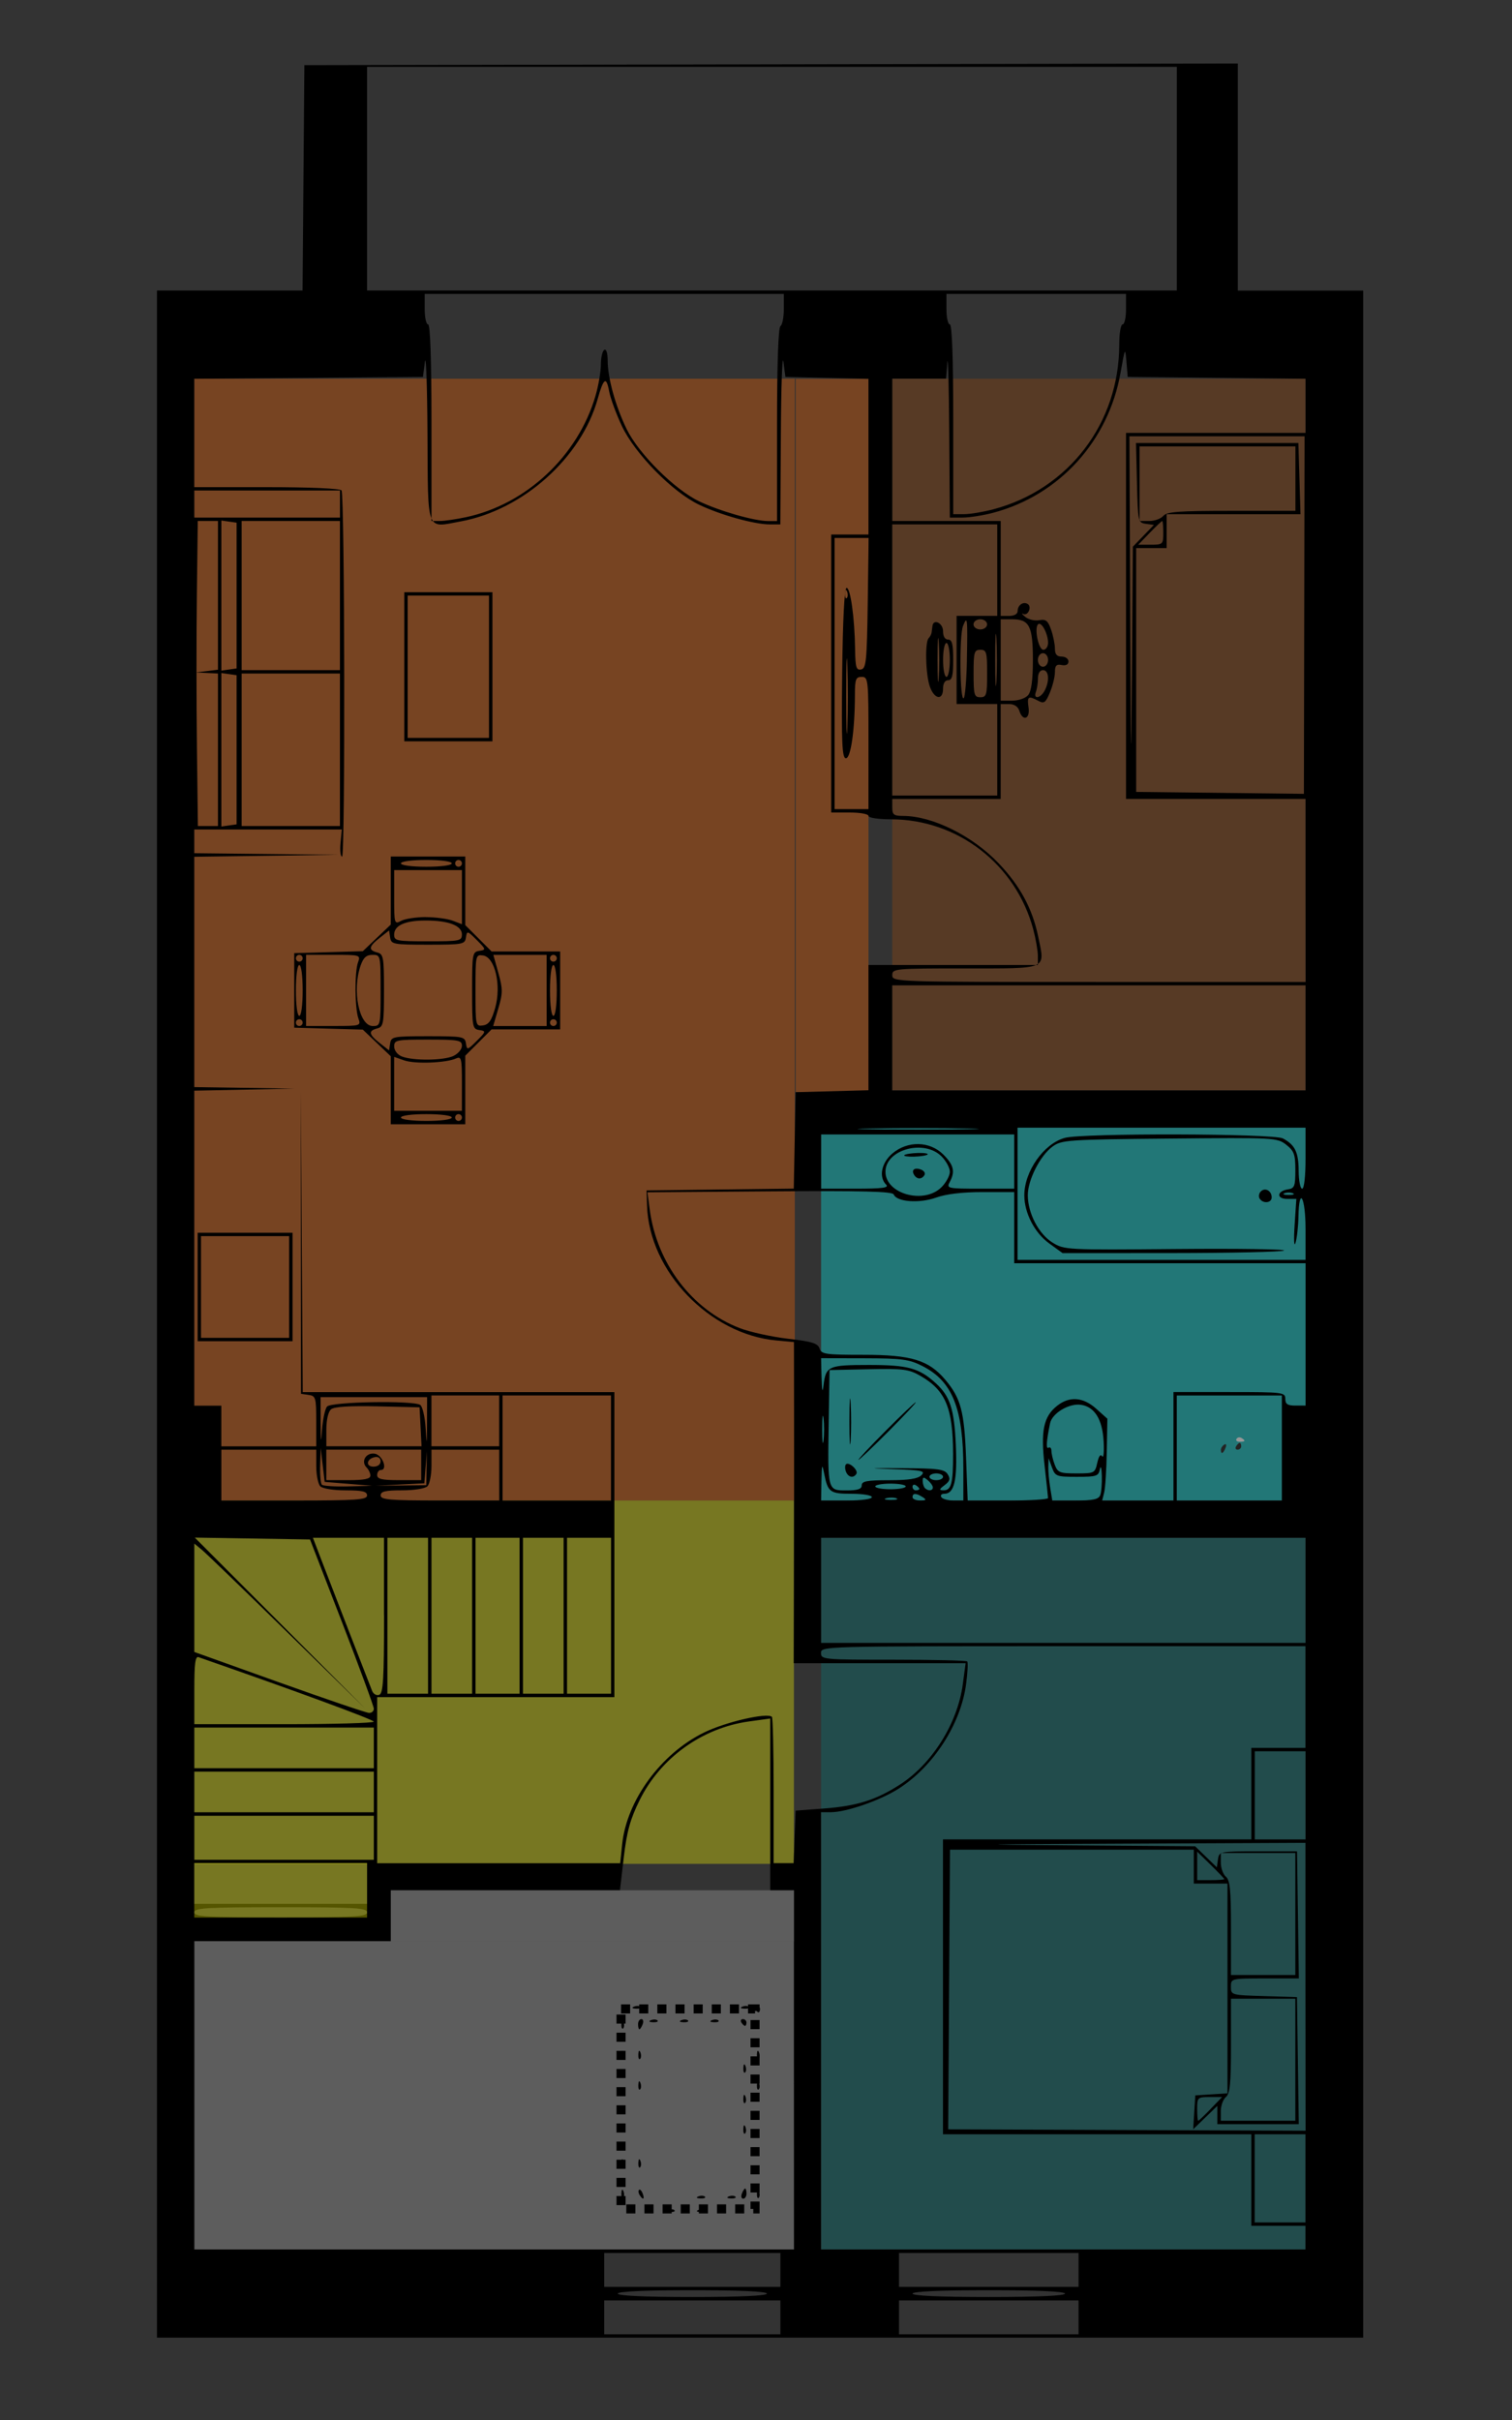 <?xml version="1.0" encoding="UTF-8" standalone="no"?>
<svg
   xmlns:dc="http://purl.org/dc/elements/1.1/"
   xmlns:cc="http://creativecommons.org/ns#"
   xmlns:rdf="http://www.w3.org/1999/02/22-rdf-syntax-ns#"
   xmlns:svg="http://www.w3.org/2000/svg"
   xmlns="http://www.w3.org/2000/svg"
   xmlns:sodipodi="http://sodipodi.sourceforge.net/DTD/sodipodi-0.dtd"
   xmlns:inkscape="http://www.inkscape.org/namespaces/inkscape"
   width="50mm"
   height="80mm"
   viewBox="0 0 50 80"
   version="1.1"
   id="svg8"
   sodipodi:docname="planpietro1b.svg"
   inkscape:version="1.0.1 (3bc2e813f5, 2020-09-07)">
  <rect x="0" y="0" width="50" height="80" fill="#333333" stroke="none"/>
  <defs
     id="defs2" />
  <sodipodi:namedview
     id="base"
     pagecolor="#ffffff"
     bordercolor="#666666"
     borderopacity="1.0"
     inkscape:pageopacity="0.0"
     inkscape:pageshadow="2"
     inkscape:zoom="1.4"
     inkscape:cx="-52.40359"
     inkscape:cy="156.66058"
     inkscape:document-units="mm"
     inkscape:current-layer="layer1"
     inkscape:document-rotation="0"
     showgrid="false"
     inkscape:window-width="1920"
     inkscape:window-height="1137"
     inkscape:window-x="-8"
     inkscape:window-y="-8"
     inkscape:window-maximized="1" />
  <g
     inkscape:label="Layer 1"
     inkscape:groupmode="layer"
     id="layer1">
    <rect
       style="fill:#ff6800;fill-opacity:0.333;stroke:none;stroke-width:0.294;stroke-miterlimit:4;stroke-dasharray:0.294, 0.294;stroke-dashoffset:0;stroke-opacity:1"
       id="rect3651"
       width="19.859"
       height="37.083"
       x="6.424"
       y="12.52" />
    <rect
       style="fill:#a0480b;fill-opacity:0.333;stroke:none;stroke-width:0.3;stroke-miterlimit:4;stroke-dasharray:0.3, 0.3;stroke-dashoffset:0;stroke-opacity:1"
       id="rect3683"
       width="13.669"
       height="23.525"
       x="29.505"
       y="12.521" />
    <rect
       style="fill:#b3b3b3;fill-opacity:0.333;stroke:none;stroke-width:0.278;stroke-miterlimit:4;stroke-dasharray:0.278, 0.278;stroke-dashoffset:0;stroke-opacity:1"
       id="rect3685"
       width="19.832"
       height="10.196"
       x="6.424"
       y="64.169" />
    <rect
       style="fill:#008080;fill-opacity:0.333;stroke:none;stroke-width:0.3;stroke-miterlimit:4;stroke-dasharray:0.3, 0.3;stroke-dashoffset:0;stroke-opacity:1"
       id="rect3687"
       width="16.022"
       height="23.529"
       x="27.152"
       y="50.836" />
    <rect
       style="fill:#00ffff;fill-opacity:0.333;stroke:none;stroke-width:0.312;stroke-miterlimit:4;stroke-dasharray:0.312, 0.312;stroke-dashoffset:0;stroke-opacity:1"
       id="rect3689"
       width="16.106"
       height="12.384"
       x="27.152"
       y="37.22" />
    <rect
       style="fill:#ffff00;fill-opacity:0.333;stroke:none;stroke-width:0.283;stroke-miterlimit:4;stroke-dasharray:0.283, 0.283;stroke-dashoffset:0;stroke-opacity:1"
       id="rect3691"
       width="19.83"
       height="12.011"
       x="6.424"
       y="49.604" />
    <rect
       style="fill:#ff6800;fill-opacity:0.333;stroke:none;stroke-width:0.082;stroke-miterlimit:4;stroke-dasharray:0.082, 0.082;stroke-dashoffset:0;stroke-opacity:1"
       id="rect3651-0"
       width="2.409"
       height="23.578"
       x="26.312"
       y="12.524" />
    <g
       id="g3049"
       transform="translate(49.566,9.29)">
      <path
         style="fill:#989898;stroke-width:0.112"
         d="m -8.676,38.276 c 0.032,-0.052 0.106,-0.066 0.163,-0.031 0.147,0.091 0.13,0.126 -0.059,0.126 -0.09,0 -0.137,-0.043 -0.104,-0.095 z"
         id="path3055" />
      <path
         style="fill:#232323;stroke-width:0.112"
         d="m -9.193,38.64 c 0,-0.058 0.05,-0.136 0.111,-0.174 0.064,-0.039 0.082,0.006 0.044,0.105 -0.074,0.194 -0.155,0.23 -0.155,0.068 z m 0.504,-0.119 c 0.038,-0.062 0.091,-0.112 0.119,-0.112 0.027,0 0.049,0.05 0.049,0.112 0,0.062 -0.053,0.112 -0.119,0.112 -0.065,0 -0.087,-0.05 -0.049,-0.112 z"
         id="path3053" />
      <path
         style="fill:#000000;stroke-width:0.112"
         d="M -44.375,34.151 V 0.314 h 2.407 2.407 l 0.03,-3.725 0.03,-3.725 15.434,-0.028 15.434,-0.028 v 3.754 3.754 h 2.073 2.073 V 34.151 67.988 h -19.944 -19.944 z m 20.616,33.165 v -0.56 h -2.913 -2.913 v 0.56 0.56 h 2.913 2.913 z m 9.86,0 v -0.56 h -2.969 -2.969 v 0.56 0.56 h 2.969 2.969 z m -10.308,-0.784 c 0,-0.071 -0.896,-0.112 -2.465,-0.112 -1.569,0 -2.465,0.041 -2.465,0.112 0,0.071 0.896,0.112 2.465,0.112 1.569,0 2.465,-0.041 2.465,-0.112 z m 9.86,0 c 0,-0.071 -0.915,-0.112 -2.521,-0.112 -1.606,0 -2.521,0.041 -2.521,0.112 0,0.071 0.915,0.112 2.521,0.112 1.606,0 2.521,-0.041 2.521,-0.112 z m -9.412,-0.784 v -0.56 h -2.913 -2.913 v 0.56 0.56 h 2.913 2.913 z m 9.86,0 v -0.56 h -2.969 -2.969 v 0.56 0.56 h 2.969 2.969 z m -9.412,-6.611 v -5.938 h -0.392 -0.392 V 50.36 47.521 l -0.699,0.096 c -1.551,0.212 -2.929,1.203 -3.622,2.606 -0.31,0.626 -0.422,1.033 -0.522,1.887 l -0.127,1.088 h -3.789 -3.789 v 0.84 0.84 h -3.249 -3.249 v 5.098 5.098 h 9.916 9.916 z m -4.167,4.629 c 0.081,-0.032 0.178,-0.028 0.215,0.009 0.037,0.037 -0.029,0.064 -0.147,0.059 -0.131,-0.005 -0.157,-0.032 -0.068,-0.068 z m 1.008,0 c 0.081,-0.032 0.178,-0.028 0.215,0.009 0.037,0.037 -0.029,0.064 -0.147,0.059 -0.131,-0.005 -0.157,-0.032 -0.068,-0.068 z m -2.547,-0.549 c 0.005,-0.131 0.032,-0.157 0.068,-0.068 0.032,0.081 0.028,0.178 -0.009,0.215 -0.037,0.037 -0.064,-0.029 -0.059,-0.147 z m 0.603,0.058 c -0.041,-0.066 -0.05,-0.144 -0.02,-0.173 0.029,-0.029 0.083,0.024 0.12,0.119 0.076,0.197 0.011,0.232 -0.099,0.053 z m 1.944,0.043 c 0.081,-0.032 0.178,-0.028 0.215,0.009 0.037,0.037 -0.029,0.064 -0.147,0.059 -0.131,-0.005 -0.157,-0.032 -0.068,-0.068 z m 1.008,0 c 0.081,-0.032 0.178,-0.028 0.215,0.009 0.037,0.037 -0.029,0.064 -0.147,0.059 -0.131,-0.005 -0.157,-0.032 -0.068,-0.068 z m 0.429,-0.092 c 0.035,-0.092 0.084,-0.168 0.109,-0.168 0.024,0 0.044,0.076 0.044,0.168 0,0.092 -0.049,0.168 -0.109,0.168 -0.06,0 -0.08,-0.076 -0.044,-0.168 z m 0.498,-0.009 c 0.005,-0.131 0.032,-0.157 0.068,-0.068 0.032,0.081 0.028,0.178 -0.009,0.215 -0.037,0.037 -0.064,-0.029 -0.059,-0.147 z m -4.482,-1.008 c 0.005,-0.131 0.032,-0.157 0.068,-0.068 0.032,0.081 0.028,0.178 -0.009,0.215 -0.037,0.037 -0.064,-0.029 -0.059,-0.147 z m 0.56,0 c 0.005,-0.131 0.032,-0.157 0.068,-0.068 0.032,0.081 0.028,0.178 -0.009,0.215 -0.037,0.037 -0.064,-0.029 -0.059,-0.147 z m 3.473,-1.12 c 0.005,-0.131 0.032,-0.157 0.068,-0.068 0.032,0.081 0.028,0.178 -0.009,0.215 -0.037,0.037 -0.064,-0.029 -0.059,-0.147 z m 0,-1.008 c 0.005,-0.131 0.032,-0.157 0.068,-0.068 0.032,0.081 0.028,0.178 -0.009,0.215 -0.037,0.037 -0.064,-0.029 -0.059,-0.147 z m -3.473,-0.448 c 0.005,-0.131 0.032,-0.157 0.068,-0.068 0.032,0.081 0.028,0.178 -0.009,0.215 -0.037,0.037 -0.064,-0.029 -0.059,-0.147 z m 3.922,0 c 0.005,-0.131 0.032,-0.157 0.068,-0.068 0.032,0.081 0.028,0.178 -0.009,0.215 -0.037,0.037 -0.064,-0.029 -0.059,-0.147 z m -0.448,-0.56 c 0.005,-0.131 0.032,-0.157 0.068,-0.068 0.032,0.081 0.028,0.178 -0.009,0.215 -0.037,0.037 -0.064,-0.029 -0.059,-0.147 z m -4.034,-0.448 c 0.005,-0.131 0.032,-0.157 0.068,-0.068 0.032,0.081 0.028,0.178 -0.009,0.215 -0.037,0.037 -0.064,-0.029 -0.059,-0.147 z m 0.56,0 c 0.005,-0.131 0.032,-0.157 0.068,-0.068 0.032,0.081 0.028,0.178 -0.009,0.215 -0.037,0.037 -0.064,-0.029 -0.059,-0.147 z m 3.922,0 c 0.005,-0.131 0.032,-0.157 0.068,-0.068 0.032,0.081 0.028,0.178 -0.009,0.215 -0.037,0.037 -0.064,-0.029 -0.059,-0.147 z m -4.482,-1.008 c 0.005,-0.131 0.032,-0.157 0.068,-0.068 0.032,0.081 0.028,0.178 -0.009,0.215 -0.037,0.037 -0.064,-0.029 -0.059,-0.147 z m 0.551,0.009 c 0,-0.092 0.049,-0.168 0.109,-0.168 0.06,0 0.08,0.076 0.044,0.168 -0.035,0.092 -0.084,0.168 -0.109,0.168 -0.024,0 -0.044,-0.076 -0.044,-0.168 z m 3.417,-0.056 c -0.038,-0.062 -0.016,-0.112 0.049,-0.112 0.065,0 0.119,0.05 0.119,0.112 0,0.062 -0.022,0.112 -0.049,0.112 -0.027,0 -0.081,-0.05 -0.119,-0.112 z m -2.99,-0.077 c 0.081,-0.032 0.178,-0.028 0.215,0.009 0.037,0.037 -0.029,0.064 -0.147,0.059 -0.131,-0.005 -0.157,-0.032 -0.068,-0.068 z m 1.008,0 c 0.081,-0.032 0.178,-0.028 0.215,0.009 0.037,0.037 -0.029,0.064 -0.147,0.059 -0.131,-0.005 -0.157,-0.032 -0.068,-0.068 z m 1.008,0 c 0.081,-0.032 0.178,-0.028 0.215,0.009 0.037,0.037 -0.029,0.064 -0.147,0.059 -0.131,-0.005 -0.157,-0.032 -0.068,-0.068 z m -3.004,-0.372 c 0,-0.062 0.053,-0.112 0.119,-0.112 0.065,0 0.087,0.05 0.049,0.112 -0.038,0.062 -0.091,0.112 -0.119,0.112 -0.027,0 -0.049,-0.05 -0.049,-0.112 z m 4.426,0 c -0.038,-0.062 -0.016,-0.112 0.049,-0.112 0.065,0 0.119,0.05 0.119,0.112 0,0.062 -0.022,0.112 -0.049,0.112 -0.027,0 -0.081,-0.05 -0.119,-0.112 z m -3.999,-0.077 c 0.081,-0.032 0.178,-0.028 0.215,0.009 0.037,0.037 -0.029,0.064 -0.147,0.059 -0.131,-0.005 -0.157,-0.032 -0.068,-0.068 z m 3.585,0 c 0.081,-0.032 0.178,-0.028 0.215,0.009 0.037,0.037 -0.029,0.064 -0.147,0.059 -0.131,-0.005 -0.157,-0.032 -0.068,-0.068 z m 18.62,7.639 v -0.392 h -0.896 -0.896 v -1.513 -1.513 h -5.098 -5.098 v -4.874 -4.874 h 5.098 5.098 v -1.513 -1.513 h 0.896 0.896 v -1.681 -1.681 h -8.011 c -7.936,0 -8.011,0.002 -8.011,0.224 0,0.217 0.075,0.224 2.39,0.224 1.315,0 2.416,0.025 2.446,0.056 0.031,0.031 0.014,0.371 -0.038,0.756 -0.177,1.317 -1.074,2.708 -2.22,3.444 -0.614,0.394 -1.737,0.785 -2.252,0.785 h -0.326 v 7.227 7.227 h 8.011 8.011 z m 0,-1.961 v -1.457 h -0.84 -0.84 v 1.457 1.457 h 0.84 0.84 z m 0,-6.335 v -4.757 l -5.966,0.027 c -5.103,0.023 -5.367,0.031 -1.825,0.057 l 4.142,0.031 0.359,0.348 0.359,0.348 0.037,-0.265 c 0.037,-0.261 0.057,-0.265 1.326,-0.265 h 1.288 l 0.03,2.101 0.03,2.101 h -1.123 c -1.119,0 -1.123,10e-4 -1.123,0.276 0,0.272 0.015,0.276 1.092,0.308 l 1.092,0.032 0.03,2.101 0.03,2.101 h -1.347 -1.347 v -0.302 -0.302 l -0.399,0.386 -0.399,0.386 0.035,-0.56 0.035,-0.56 0.532,-0.034 0.532,-0.034 v -3.467 -3.467 H -9.529 -10.089 v -0.56 -0.56 h -4.031 -4.031 l -0.03,4.622 -0.03,4.622 5.91,0.023 5.91,0.023 z m -3.137,4.039 0.38,-0.392 H -9.563 c -0.399,0 -0.414,0.015 -0.414,0.392 0,0.216 0.015,0.392 0.034,0.392 0.019,0 0.205,-0.176 0.414,-0.392 z m 2.801,-1.625 v -2.017 h -1.064 -1.064 v 1.555 c 0,1.245 -0.033,1.583 -0.168,1.694 -0.092,0.077 -0.168,0.285 -0.168,0.462 v 0.322 h 1.232 1.232 z m 0,-4.818 v -2.017 h -1.232 -1.232 v 0.322 c 0,0.177 0.076,0.385 0.168,0.462 0.135,0.112 0.168,0.449 0.168,1.694 v 1.555 h 1.064 1.064 z M -37.428,53.927 c 0,-0.145 -0.392,-0.168 -2.857,-0.168 -2.465,0 -2.857,0.023 -2.857,0.168 0,0.145 0.392,0.168 2.857,0.168 2.465,0 2.857,-0.023 2.857,-0.168 z m 0,-0.952 v -0.672 h -2.857 -2.857 v 0.672 0.672 h 2.857 2.857 z m 28.347,-0.145 c 0,-0.018 -0.202,-0.23 -0.448,-0.471 l -0.448,-0.438 v 0.471 0.471 h 0.448 c 0.246,0 0.448,-0.015 0.448,-0.033 z M -28.992,51.679 c 0.15,-1.452 1.28,-2.996 2.704,-3.694 0.717,-0.352 2.098,-0.67 2.249,-0.519 0.031,0.031 0.056,1.132 0.056,2.446 v 2.39 h 0.331 0.331 l 0.033,-0.868 0.033,-0.868 0.952,-0.072 c 1.072,-0.081 1.703,-0.28 2.491,-0.785 1.067,-0.685 1.911,-2.028 2.084,-3.317 l 0.094,-0.7 h -2.842 -2.842 l 0.007,-2.661 c 0.004,-1.464 0.006,-3.852 0.004,-5.308 l -0.004,-2.647 -0.588,-0.054 c -2.205,-0.204 -4.201,-2.288 -4.27,-4.455 l -0.016,-0.504 2.434,-0.03 2.434,-0.03 0.031,-1.594 0.031,-1.594 1.204,-0.032 1.204,-0.032 V 24.68 22.611 h 2.801 2.801 l -0.001,-0.308 c -7.85e-4,-0.169 -0.069,-0.56 -0.151,-0.868 -0.573,-2.146 -2.495,-3.637 -4.694,-3.64 -0.429,-6.87e-4 -0.756,-0.05 -0.756,-0.113 0,-0.062 -0.277,-0.112 -0.616,-0.112 h -0.616 V 12.975 8.381 h 0.616 0.616 V 5.808 3.234 l -1.373,-0.031 -1.373,-0.031 -0.067,-0.504 c -0.037,-0.277 -0.075,0.819 -0.084,2.437 l -0.017,2.941 h -0.348 c -0.509,0 -1.634,-0.313 -2.341,-0.652 -0.881,-0.422 -2.116,-1.681 -2.55,-2.597 -0.19,-0.401 -0.38,-0.921 -0.424,-1.157 -0.092,-0.5 -0.183,-0.437 -0.378,0.26 -0.543,1.945 -2.469,3.667 -4.525,4.046 -1.163,0.214 -1.084,0.42 -1.103,-2.894 -0.009,-1.589 -0.047,-2.662 -0.084,-2.384 l -0.067,0.504 -3.781,0.03 -3.781,0.03 v 1.791 1.791 h 2.402 c 1.414,0 2.43,0.044 2.469,0.108 0.106,0.172 0.125,12.105 0.019,12.105 -0.053,0 -0.077,-0.202 -0.053,-0.448 l 0.043,-0.448 h -2.44 -2.44 v 0.392 0.392 l 2.381,0.026 2.381,0.026 -2.381,0.033 -2.381,0.033 v 3.807 3.807 l 1.653,0.025 1.653,0.025 -1.653,0.034 -1.653,0.034 v 5.207 5.207 h 0.448 0.448 v 0.672 0.672 h 1.569 1.569 v -0.833 c 0,-0.778 -0.016,-0.835 -0.252,-0.868 l -0.252,-0.036 -0.002,-5.014 -0.002,-5.014 0.031,4.986 0.031,4.986 h 5.153 5.153 v 5.042 5.042 h -3.922 -3.922 v 2.745 2.745 h 4.018 4.018 z M -43.03,33.255 v -1.793 h 1.569 1.569 v 1.793 1.793 h -1.569 -1.569 z m 3.025,0 v -1.681 h -1.457 -1.457 v 1.681 1.681 h 1.457 1.457 z m 3.361,-6.503 v -1.125 l -0.462,-0.44 -0.462,-0.44 -1.134,-0.032 -1.134,-0.032 v -1.232 -1.232 l 1.134,-0.032 1.134,-0.032 0.462,-0.44 0.462,-0.44 v -1.125 -1.125 h 1.232 1.232 v 1.134 1.134 l 0.435,0.435 0.435,0.435 h 1.134 1.134 v 1.288 1.288 h -1.134 -1.134 l -0.435,0.435 -0.435,0.435 v 1.134 1.134 h -1.232 -1.232 z m 2.017,0.901 c 0,-0.065 -0.355,-0.112 -0.84,-0.112 -0.486,0 -0.84,0.047 -0.84,0.112 0,0.065 0.355,0.112 0.84,0.112 0.486,0 0.84,-0.047 0.84,-0.112 z m 0.336,0 c 0,-0.062 -0.05,-0.112 -0.112,-0.112 -0.062,0 -0.112,0.05 -0.112,0.112 0,0.062 0.05,0.112 0.112,0.112 0.062,0 0.112,-0.05 0.112,-0.112 z m 0,-1.132 c 0,-0.824 -0.018,-0.9 -0.196,-0.82 -0.33,0.149 -1.356,0.187 -1.71,0.064 l -0.335,-0.117 v 0.891 0.891 h 1.12 1.12 z m -0.285,-0.902 c 0.157,-0.072 0.285,-0.223 0.285,-0.336 0,-0.186 -0.107,-0.206 -1.12,-0.206 -1.052,0 -1.12,0.014 -1.12,0.228 0,0.131 0.107,0.271 0.252,0.329 0.363,0.146 1.37,0.138 1.703,-0.014 z m -0.835,-0.654 c 1.155,0 1.219,0.012 1.253,0.238 0.034,0.228 0.049,0.225 0.358,-0.084 0.309,-0.309 0.312,-0.324 0.084,-0.358 -0.227,-0.034 -0.238,-0.097 -0.238,-1.309 0,-1.212 0.011,-1.275 0.238,-1.309 0.228,-0.034 0.225,-0.049 -0.084,-0.358 -0.309,-0.309 -0.324,-0.312 -0.358,-0.084 -0.034,0.226 -0.098,0.238 -1.253,0.238 -1.15,0 -1.219,-0.013 -1.253,-0.235 l -0.036,-0.235 -0.308,0.243 c -0.366,0.289 -0.386,0.405 -0.084,0.484 0.206,0.054 0.224,0.153 0.224,1.256 0,1.103 -0.018,1.202 -0.224,1.256 -0.302,0.079 -0.282,0.194 0.084,0.484 l 0.308,0.243 0.036,-0.235 c 0.034,-0.222 0.103,-0.235 1.253,-0.235 z M -39.557,24.516 c 0,-0.062 -0.05,-0.112 -0.112,-0.112 -0.062,0 -0.112,0.05 -0.112,0.112 0,0.062 0.05,0.112 0.112,0.112 0.062,0 0.112,-0.05 0.112,-0.112 z m 1.842,-0.14 c -0.119,-0.337 -0.128,-1.533 -0.013,-1.849 0.09,-0.248 0.077,-0.252 -0.812,-0.252 h -0.904 v 1.176 1.176 h 0.909 c 0.895,0 0.908,-0.004 0.82,-0.252 z m 0.735,-0.924 c 0,-1.167 -0.002,-1.176 -0.269,-1.176 -0.201,0 -0.3,0.089 -0.392,0.353 -0.288,0.826 -0.051,2 0.404,2 0.252,0 0.258,-0.024 0.258,-1.176 z m 3.79,0.571 c 0.208,-0.739 -0.008,-1.671 -0.401,-1.727 -0.247,-0.035 -0.251,-0.015 -0.251,1.156 0,1.168 0.005,1.191 0.249,1.156 0.192,-0.028 0.284,-0.162 0.404,-0.586 z m 1.7,-0.571 v -1.176 h -0.881 -0.881 l 0.167,0.599 c 0.148,0.532 0.148,0.664 -0.003,1.176 l -0.169,0.578 h 0.884 0.884 z m 0.336,1.064 c 0,-0.062 -0.05,-0.112 -0.112,-0.112 -0.062,0 -0.112,0.05 -0.112,0.112 0,0.062 0.05,0.112 0.112,0.112 0.062,0 0.112,-0.05 0.112,-0.112 z m -8.403,-1.064 c 0,-0.486 -0.047,-0.84 -0.112,-0.84 -0.065,0 -0.112,0.355 -0.112,0.84 0,0.486 0.047,0.84 0.112,0.84 0.065,0 0.112,-0.355 0.112,-0.84 z m 8.403,0 c 0,-0.486 -0.047,-0.84 -0.112,-0.84 -0.065,0 -0.112,0.355 -0.112,0.84 0,0.486 0.047,0.84 0.112,0.84 0.065,0 0.112,-0.355 0.112,-0.84 z m -8.403,-1.064 c 0,-0.062 -0.05,-0.112 -0.112,-0.112 -0.062,0 -0.112,0.05 -0.112,0.112 0,0.062 0.05,0.112 0.112,0.112 0.062,0 0.112,-0.05 0.112,-0.112 z m 8.403,0 c 0,-0.062 -0.05,-0.112 -0.112,-0.112 -0.062,0 -0.112,0.05 -0.112,0.112 0,0.062 0.05,0.112 0.112,0.112 0.062,0 0.112,-0.05 0.112,-0.112 z m -3.137,-0.787 c 0,-0.292 -0.438,-0.461 -1.197,-0.461 -0.683,-7e-5 -1.044,0.162 -1.044,0.468 0,0.204 0.081,0.22 1.12,0.22 1.05,0 1.12,-0.014 1.12,-0.227 z m -1.197,-0.573 c 0.319,3.2e-5 0.719,0.053 0.889,0.117 l 0.308,0.117 v -0.894 -0.894 h -1.12 -1.12 v 0.9 c 0,0.875 0.006,0.897 0.232,0.776 0.127,-0.068 0.493,-0.124 0.812,-0.124 z m 0.861,-1.777 c 0,-0.065 -0.355,-0.112 -0.84,-0.112 -0.486,0 -0.84,0.047 -0.84,0.112 0,0.065 0.355,0.112 0.84,0.112 0.486,0 0.84,-0.047 0.84,-0.112 z m 0.336,0 c 0,-0.062 -0.05,-0.112 -0.112,-0.112 -0.062,0 -0.112,0.05 -0.112,0.112 0,0.062 0.05,0.112 0.112,0.112 0.062,0 0.112,-0.05 0.112,-0.112 z m -1.905,-6.499 v -2.465 h 1.457 1.457 v 2.465 2.465 h -1.457 -1.457 z m 2.801,0 V 10.398 h -1.345 -1.345 v 2.353 2.353 h 1.345 1.345 z m -3.809,38.711 v -0.728 h -2.969 -2.969 v 0.728 0.728 h 2.969 2.969 z M -6.392,50.061 v -1.457 h -0.84 -0.84 v 1.457 1.457 h 0.84 0.84 z m -30.812,-0.112 v -0.672 h -2.969 -2.969 v 0.672 0.672 h 2.969 2.969 z m 0,-1.457 v -0.672 h -2.969 -2.969 v 0.672 0.672 h 2.969 2.969 z m -0.002,-0.868 c -0.001,-0.065 -2.603,-1.022 -5.796,-2.132 -0.106,-0.037 -0.14,0.227 -0.14,1.084 v 1.132 h 2.969 c 1.633,0 2.968,-0.038 2.967,-0.084 z m 0.002,-0.428 c 0,-0.076 -0.475,-1.366 -1.055,-2.866 l -1.055,-2.728 -1.905,-0.031 -1.905,-0.031 2.824,2.832 2.824,2.832 -2.581,-2.526 c -1.419,-1.389 -2.694,-2.62 -2.833,-2.734 l -0.252,-0.208 v 1.792 1.792 l 2.815,1.008 c 1.549,0.554 2.885,1.008 2.969,1.008 0.085,0 0.154,-0.062 0.154,-0.139 z m 0.336,-3.085 v -2.565 h -1.175 -1.175 l 0.268,0.7 c 0.3,0.786 1.573,4.071 1.69,4.363 0.042,0.104 0.147,0.162 0.235,0.128 0.131,-0.05 0.159,-0.516 0.159,-2.626 z m 1.457,0.012 v -2.577 h -0.672 -0.672 v 2.577 2.577 h 0.672 0.672 z m 1.457,0 v -2.577 h -0.672 -0.672 v 2.577 2.577 h 0.672 0.672 z m 1.569,0 v -2.577 h -0.728 -0.728 v 2.577 2.577 h 0.728 0.728 z m 1.457,0 v -2.577 h -0.672 -0.672 v 2.577 2.577 h 0.672 0.672 z m 1.569,0 v -2.577 h -0.728 -0.728 v 2.577 2.577 h 0.728 0.728 z M -6.392,43.283 v -1.737 h -8.011 -8.011 v 1.737 1.737 h 8.011 8.011 z m -31.036,-3.137 c 0,-0.132 -0.153,-0.168 -0.706,-0.168 -0.4,0 -0.764,-0.058 -0.84,-0.134 -0.074,-0.074 -0.134,-0.376 -0.134,-0.672 v -0.538 h -1.569 -1.569 v 0.84 0.84 h 2.409 c 2.067,0 2.409,-0.024 2.409,-0.168 z m 4.37,-0.672 v -0.84 h -1.12 -1.12 V 39.171 c 0,0.296 -0.06,0.598 -0.134,0.672 -0.076,0.076 -0.441,0.134 -0.84,0.134 -0.553,0 -0.706,0.036 -0.706,0.168 0,0.143 0.293,0.168 1.961,0.168 h 1.961 z m 3.697,-0.896 v -1.737 h -1.793 -1.793 v 1.737 1.737 h 1.793 1.793 z m 8.627,1.625 c 0,-0.062 -0.297,-0.112 -0.666,-0.112 -0.723,0 -0.79,-0.049 -0.912,-0.668 -0.068,-0.346 -0.079,-0.315 -0.09,0.248 l -0.013,0.644 h 0.84 c 0.486,0 0.84,-0.047 0.84,-0.112 z m 0.814,0.039 c -0.076,-0.031 -0.227,-0.033 -0.336,-0.004 -0.109,0.028 -0.047,0.054 0.138,0.056 0.185,0.002 0.274,-0.021 0.198,-0.052 z m 0.866,-0.039 c -0.217,-0.14 -0.336,-0.14 -0.336,0 0,0.062 0.113,0.111 0.252,0.11 0.204,-0.001 0.22,-0.022 0.084,-0.11 z m 1.345,-0.937 c 0,-1.988 -0.357,-2.889 -1.345,-3.393 -0.447,-0.228 -0.667,-0.258 -1.933,-0.261 l -1.429,-0.003 0.018,0.644 c 0.013,0.451 0.032,0.527 0.065,0.253 0.077,-0.637 0.156,-0.673 1.505,-0.673 1.286,0 1.653,0.1 2.204,0.601 0.475,0.432 0.612,0.852 0.666,2.041 0.053,1.173 -0.051,1.615 -0.379,1.615 -0.094,0 -0.14,0.05 -0.101,0.112 0.038,0.062 0.218,0.112 0.399,0.112 h 0.33 z m 2.8,0.965 c -5.6e-4,-0.046 -0.052,-0.533 -0.115,-1.081 -0.131,-1.147 -0.032,-1.615 0.419,-1.97 0.409,-0.322 0.858,-0.287 1.292,0.102 l 0.366,0.328 -0.019,1.086 c -0.011,0.598 -0.049,1.206 -0.086,1.353 l -0.067,0.266 h 1.179 1.179 V 38.521 36.728 h 1.849 c 1.774,0 1.849,0.009 1.849,0.224 0,0.174 0.075,0.224 0.336,0.224 H -6.392 v -2.353 -2.353 h -4.818 -4.818 v -1.176 -1.176 l -1.036,-5.61e-4 c -0.68,-3.36e-4 -1.213,0.063 -1.551,0.184 -0.551,0.197 -1.303,0.141 -1.397,-0.105 -0.039,-0.101 -1.04,-0.126 -4.098,-0.103 l -4.046,0.031 0.076,0.573 c 0.236,1.78 1.402,3.314 2.977,3.918 0.339,0.13 1.056,0.287 1.594,0.35 0.797,0.092 0.99,0.152 1.044,0.323 0.06,0.19 0.198,0.209 1.461,0.209 1.576,0 2.15,0.176 2.698,0.825 0.512,0.607 0.628,1.041 0.686,2.564 l 0.054,1.429 h 1.33 c 0.731,0 1.329,-0.038 1.329,-0.084 z m 1.726,-0.093 c 0.037,-0.097 0.061,-0.387 0.053,-0.644 -0.008,-0.257 -0.037,-0.354 -0.064,-0.215 -0.044,0.23 -0.111,0.252 -0.76,0.252 -0.674,0 -0.717,-0.016 -0.824,-0.308 l -0.113,-0.308 -0.008,0.28 c -0.004,0.154 0.024,0.469 0.062,0.7 l 0.069,0.42 h 0.758 c 0.588,0 0.773,-0.04 0.826,-0.177 z m 6.006,-1.559 v -1.737 h -1.737 -1.737 v 1.737 1.737 h 1.737 1.737 z m -13.893,1.232 c 0,-0.136 0.175,-0.168 0.904,-0.168 0.644,0 0.951,-0.047 1.068,-0.164 0.144,-0.144 0.03,-0.169 -0.932,-0.202 -0.89,-0.031 -0.835,-0.037 0.292,-0.032 1.188,0.005 1.406,0.034 1.51,0.199 0.096,0.152 0.075,0.229 -0.1,0.361 -0.186,0.141 -0.192,0.168 -0.038,0.171 0.259,0.005 0.32,-0.228 0.317,-1.21 -0.005,-1.509 -0.249,-2.093 -1.072,-2.568 -0.394,-0.227 -0.565,-0.249 -1.726,-0.224 l -1.288,0.028 -0.027,1.737 c -0.035,2.262 -0.041,2.241 0.589,2.241 0.372,0 0.502,-0.044 0.502,-0.168 z m -0.522,-0.453 c -0.036,-0.095 -0.036,-0.203 7.84e-4,-0.24 0.097,-0.097 0.418,0.195 0.345,0.314 -0.096,0.155 -0.272,0.117 -0.346,-0.074 z m 1.306,-1.34 c 0.521,-0.524 0.973,-0.952 1.003,-0.952 0.031,0 -0.37,0.429 -0.891,0.952 -0.521,0.524 -0.973,0.952 -1.003,0.952 -0.031,0 0.37,-0.429 0.891,-0.952 z m -1.191,-0.336 c 2.24e-4,-0.678 0.019,-0.941 0.041,-0.584 0.022,0.357 0.022,0.911 -4.48e-4,1.232 -0.023,0.321 -0.041,0.03 -0.041,-0.648 z m 1.863,2.166 c 0,-0.051 -0.227,-0.093 -0.504,-0.093 -0.277,0 -0.504,0.042 -0.504,0.093 0,0.051 0.227,0.093 0.504,0.093 0.277,0 0.504,-0.042 0.504,-0.093 z m 0.448,0.081 c 0,-0.027 -0.05,-0.081 -0.112,-0.119 -0.062,-0.038 -0.112,-0.016 -0.112,0.049 0,0.065 0.05,0.119 0.112,0.119 0.062,0 0.112,-0.022 0.112,-0.049 z m 0.448,-0.049 c 0,-0.054 -0.076,-0.161 -0.168,-0.238 -0.136,-0.113 -0.168,-0.109 -0.168,0.024 0,0.09 0.034,0.197 0.075,0.238 0.106,0.106 0.261,0.092 0.261,-0.024 z m -19.327,-0.118 -0.784,-0.064 -0.066,-0.56 -0.066,-0.56 -0.018,0.57 c -0.01,0.313 0.016,0.603 0.057,0.644 0.041,0.041 0.432,0.066 0.868,0.055 l 0.794,-0.02 z m 2.586,-0.512 0.009,-0.56 -0.042,0.527 -0.042,0.527 -0.807,0.041 -0.807,0.041 0.84,-0.009 0.84,-0.009 0.009,-0.56 z m -1.857,0.246 c 0,-0.08 -0.057,-0.203 -0.127,-0.273 -0.198,-0.198 -0.023,-0.499 0.266,-0.458 0.256,0.036 0.447,0.54 0.204,0.54 -0.066,0 -0.12,0.076 -0.12,0.168 0,0.132 0.156,0.168 0.728,0.168 h 0.728 v -0.504 -0.504 h -1.569 -1.569 v 0.504 0.504 h 0.728 c 0.523,0 0.728,-0.041 0.728,-0.146 z m 18.935,0.034 c 0,-0.062 -0.101,-0.112 -0.224,-0.112 -0.123,0 -0.224,0.05 -0.224,0.112 0,0.062 0.101,0.112 0.224,0.112 0.123,0 0.224,-0.05 0.224,-0.112 z m 5.101,-0.463 c 0.048,-0.22 0.108,-0.301 0.161,-0.216 0.046,0.074 0.068,-0.146 0.049,-0.489 -0.04,-0.729 -0.296,-1.144 -0.747,-1.212 -0.394,-0.059 -0.956,0.276 -1.025,0.612 -0.123,0.604 -0.139,0.861 -0.05,0.806 0.053,-0.033 0.096,0.016 0.096,0.108 0,0.092 0.049,0.297 0.109,0.455 0.099,0.26 0.168,0.287 0.719,0.287 0.593,0 0.612,-0.01 0.687,-0.351 z m -23.7,-0.049 c 0,-0.104 -0.076,-0.161 -0.187,-0.14 -0.281,0.055 -0.32,0.316 -0.047,0.316 0.138,0 0.233,-0.072 0.233,-0.176 z m 14.647,-1.42 c -0.025,-0.2 -0.045,-0.036 -0.045,0.364 0,0.401 0.02,0.564 0.045,0.364 0.025,-0.2 0.025,-0.528 0,-0.728 z M -38.752,37.208 c 0.133,-0.16 2.842,-0.208 3.082,-0.055 0.074,0.047 0.154,0.386 0.178,0.755 0.041,0.613 0.045,0.599 0.047,-0.171 l 0.002,-0.84 h -1.761 -1.761 l 0.002,0.84 c 0.002,0.681 0.01,0.724 0.047,0.227 0.025,-0.337 0.099,-0.677 0.164,-0.756 z m 3.094,0.669 -0.034,-0.644 -1.385,-0.032 c -0.925,-0.021 -1.436,0.011 -1.541,0.098 -0.094,0.078 -0.156,0.346 -0.156,0.676 v 0.546 h 1.574 1.574 z m 2.599,-0.196 v -0.84 h -1.12 -1.12 v 0.84 0.84 h 1.12 1.12 z m 26.666,-6.33 c 0,-1.071 -0.216,-1.456 -0.235,-0.42 -0.006,0.324 -0.05,0.714 -0.098,0.868 -0.047,0.154 -0.06,-0.111 -0.029,-0.588 l 0.058,-0.868 h -0.306 c -0.364,0 -0.339,-0.262 0.03,-0.316 0.215,-0.032 0.243,-0.106 0.243,-0.636 0,-0.519 -0.041,-0.633 -0.302,-0.838 -0.296,-0.233 -0.377,-0.237 -3.857,-0.204 -3.383,0.032 -3.57,0.045 -3.871,0.264 -0.41,0.299 -0.821,1.11 -0.818,1.614 0.004,0.595 0.362,1.279 0.817,1.56 0.391,0.242 0.456,0.245 4.092,0.213 2.032,-0.018 3.636,0.005 3.565,0.05 -0.071,0.045 -1.748,0.083 -3.726,0.084 l -3.597,0.002 -0.448,-0.325 c -0.479,-0.347 -0.818,-1.004 -0.818,-1.586 0,-0.794 0.642,-1.706 1.338,-1.899 0.584,-0.162 6.903,-0.146 7.213,0.018 0.401,0.214 0.518,0.454 0.521,1.074 0.002,0.324 0.054,0.588 0.116,0.588 0.066,0 0.112,-0.411 0.112,-1.008 V 27.989 h -4.762 -4.762 v 2.185 2.185 h 4.762 4.762 z m -1.519,-1.018 c -0.041,-0.067 -0.024,-0.174 0.04,-0.237 0.141,-0.141 0.359,-0.022 0.359,0.197 0,0.189 -0.288,0.217 -0.398,0.04 z M -18.431,29.955 c 0.151,-0.151 0.275,-0.38 0.275,-0.509 0,-0.129 -0.124,-0.358 -0.275,-0.509 -0.577,-0.577 -1.854,-0.226 -1.854,0.509 0,0.735 1.277,1.086 1.854,0.509 z m -0.906,-0.405 c -0.103,-0.167 0.016,-0.258 0.231,-0.175 0.099,0.038 0.149,0.12 0.11,0.182 -0.091,0.147 -0.248,0.144 -0.341,-0.007 z m -0.324,-0.654 c 0.033,-0.033 0.233,-0.065 0.445,-0.071 0.211,-0.006 0.357,0.017 0.324,0.05 -0.033,0.033 -0.233,0.065 -0.445,0.071 -0.211,0.006 -0.357,-0.017 -0.324,-0.05 z m 12.849,1.26 c -0.077,-0.031 -0.203,-0.031 -0.28,0 -0.077,0.031 -0.014,0.057 0.14,0.057 0.154,0 0.217,-0.025 0.14,-0.057 z M -20.263,29.871 c -0.251,-0.251 -0.155,-0.725 0.21,-1.032 0.504,-0.424 1.235,-0.408 1.681,0.037 0.348,0.348 0.398,0.563 0.212,0.912 -0.111,0.208 -0.069,0.217 1.008,0.217 h 1.124 v -0.896 -0.896 h -3.193 -3.193 v 0.896 0.896 h 1.143 c 0.889,0 1.113,-0.03 1.008,-0.134 z m 2.701,-1.854 c -0.874,-0.019 -2.337,-0.019 -3.249,-9.6e-5 -0.913,0.019 -0.197,0.034 1.59,0.034 1.787,5.3e-5 2.534,-0.015 1.659,-0.034 z M -6.392,25.02 v -1.737 h -6.835 -6.835 v 1.737 1.737 h 6.835 6.835 z m 0,-4.874 V 17.121 H -9.361 -12.33 V 11.07 5.02 H -9.361 -6.392 V 4.126 3.231 l -2.941,-0.03 -2.941,-0.03 -0.042,-0.504 c -0.041,-0.487 -0.047,-0.474 -0.195,0.365 -0.398,2.258 -2.023,4.046 -4.203,4.627 -0.331,0.088 -0.791,0.161 -1.022,0.161 l -0.42,0.001 -0.02,-2.829 c -0.011,-1.556 -0.039,-2.59 -0.062,-2.297 l -0.042,0.532 h -0.89 -0.89 V 5.58 7.933 h 1.793 1.793 v 1.569 1.569 h 0.28 c 0.169,0 0.28,-0.064 0.28,-0.161 0,-0.195 0.184,-0.325 0.331,-0.234 0.15,0.093 0.01,0.408 -0.147,0.33 -0.071,-0.035 -0.04,0.009 0.068,0.097 0.108,0.088 0.316,0.138 0.462,0.11 0.218,-0.042 0.288,0.014 0.392,0.312 0.07,0.2 0.127,0.482 0.127,0.627 0,0.189 0.064,0.263 0.224,0.263 0.123,0 0.224,0.073 0.224,0.162 0,0.101 -0.084,0.146 -0.224,0.118 -0.175,-0.034 -0.224,0.017 -0.224,0.234 0,0.152 -0.074,0.455 -0.165,0.672 -0.143,0.342 -0.194,0.379 -0.385,0.277 -0.332,-0.178 -0.377,-0.148 -0.323,0.218 0.057,0.386 -0.188,0.476 -0.304,0.112 -0.045,-0.143 -0.17,-0.224 -0.344,-0.224 h -0.273 v 1.569 1.569 h -1.793 -1.793 v 0.28 c 0,0.241 0.051,0.28 0.364,0.281 0.971,0.003 2.287,0.656 3.152,1.563 0.713,0.747 1.12,1.502 1.312,2.431 0.228,1.103 0.356,1.047 -2.415,1.047 -2.338,0 -2.412,0.007 -2.412,0.224 0,0.222 0.075,0.224 6.835,0.224 h 6.835 z m -35.966,-4.65 v -2.521 l -0.364,-0.018 -0.364,-0.018 0.364,-0.045 0.364,-0.045 V 10.391 7.933 h -0.334 -0.334 l -0.03,2.437 c -0.017,1.34 -0.016,3.609 0.002,5.042 l 0.032,2.605 h 0.332 0.332 z m 0.616,0 v -2.465 l -0.252,-0.036 -0.252,-0.036 v 2.537 2.537 l 0.252,-0.036 0.252,-0.036 z m 3.417,0 v -2.521 h -1.625 -1.625 v 2.521 2.521 h 1.625 1.625 z m 17.479,-0.224 c 0,-2.11 -0.008,-2.185 -0.224,-2.185 -0.196,0 -0.224,0.075 -0.225,0.588 -0.002,1.157 -0.135,2.101 -0.297,2.101 -0.127,0 -0.149,-0.487 -0.124,-2.801 0.019,-1.749 0.072,-2.812 0.142,-2.829 0.128,-0.032 0.271,0.983 0.285,2.024 0.008,0.6 0.038,0.702 0.198,0.671 0.168,-0.032 0.192,-0.273 0.22,-2.192 l 0.03,-2.155 h -0.563 -0.563 v 4.482 4.482 h 0.56 0.56 z m 4.258,0.224 v -1.513 h -0.672 -0.672 v -1.457 -1.457 h 0.672 0.672 V 9.558 8.045 h -1.737 -1.737 v 4.482 4.482 h 1.737 1.737 z m -2.23,-2.09 c -0.14,-0.401 -0.166,-1.472 -0.039,-1.599 0.046,-0.046 0.09,-0.13 0.098,-0.187 0.008,-0.056 0.02,-0.153 0.028,-0.215 0.032,-0.253 0.35,-0.1 0.35,0.168 0,0.174 0.063,0.28 0.168,0.28 0.131,0 0.168,0.149 0.168,0.672 0,0.523 -0.037,0.672 -0.168,0.672 -0.105,0 -0.168,0.106 -0.168,0.28 0,0.4 -0.289,0.352 -0.437,-0.073 z m 0.296,-1.468 c -0.023,-0.324 -0.041,-0.059 -0.041,0.588 0,0.647 0.019,0.912 0.041,0.588 0.023,-0.324 0.023,-0.853 0,-1.176 z m 0.366,0.588 c 0,-0.308 -0.05,-0.56 -0.112,-0.56 -0.062,0 -0.112,0.252 -0.112,0.56 0,0.308 0.05,0.56 0.112,0.56 0.062,0 0.112,-0.252 0.112,-0.56 z m 6.401,-4.104 0.348,-0.359 -0.265,-0.037 c -0.259,-0.037 -0.266,-0.066 -0.296,-1.354 l -0.032,-1.317 h 2.685 2.685 l 0.035,1.177 0.035,1.177 -2.213,-2.241e-4 -2.213,-2.487e-4 v 0.56 0.56 h -0.504 -0.504 v 4.03 4.03 l 2.773,0.032 2.773,0.032 0.011,-5.91 0.011,-5.91 h -2.896 -2.896 l 0.027,5.966 c 0.023,5.103 0.031,5.367 0.057,1.825 l 0.031,-4.142 0.348,-0.359 z m -9.79,4.306 c -0.02,-0.573 -0.037,-0.135 -0.037,0.975 -1.12e-4,1.109 0.017,1.578 0.037,1.042 0.02,-0.536 0.021,-1.444 2.24e-4,-2.017 z m 3.953,-0.202 c 0.027,-1.397 0.017,-1.486 -0.129,-1.12 -0.126,0.315 -0.103,2.517 0.025,2.383 0.045,-0.047 0.092,-0.616 0.105,-1.263 z m 0.976,-0.7 c -0.022,-0.385 -0.04,-0.07 -0.04,0.7 0,0.77 0.018,1.085 0.04,0.7 0.022,-0.385 0.022,-1.015 0,-1.401 z m 1.052,1.86 c 0.104,-0.126 0.154,-0.498 0.154,-1.159 0,-1.122 -0.114,-1.345 -0.686,-1.345 h -0.378 v 1.345 1.345 h 0.378 c 0.215,0 0.445,-0.08 0.532,-0.185 z m -1.359,-0.711 c 0,-0.71 -0.021,-0.784 -0.224,-0.784 -0.203,0 -0.224,0.075 -0.224,0.784 0,0.71 0.021,0.784 0.224,0.784 0.203,0 0.224,-0.075 0.224,-0.784 z m 1.901,0.568 c 0.17,-0.318 0.143,-0.68 -0.052,-0.68 -0.103,0 -0.168,0.105 -0.168,0.271 0,0.149 -0.031,0.351 -0.068,0.448 -0.097,0.253 0.149,0.22 0.288,-0.039 z M -41.742,10.398 V 7.989 l -0.252,-0.036 -0.252,-0.036 v 2.481 2.481 l 0.252,-0.036 0.252,-0.036 z m 3.417,0 V 7.933 h -1.625 -1.625 v 2.465 2.465 h 1.625 1.625 z m 23.417,2.129 c 0,-0.124 -0.075,-0.224 -0.168,-0.224 -0.093,0 -0.168,0.1 -0.168,0.224 0,0.124 0.075,0.224 0.168,0.224 0.093,0 0.168,-0.1 0.168,-0.224 z m 0,-0.568 c 0,-0.289 -0.207,-0.689 -0.32,-0.619 -0.149,0.092 -0.003,0.85 0.164,0.85 0.086,0 0.156,-0.104 0.156,-0.231 z m -2.017,-0.609 c 0,-0.093 -0.1,-0.168 -0.224,-0.168 -0.124,0 -0.224,0.075 -0.224,0.168 0,0.093 0.1,0.168 0.224,0.168 0.124,0 0.224,-0.075 0.224,-0.168 z m -4.629,-1.085 c -0.036,-0.089 -0.062,-0.063 -0.068,0.068 -0.005,0.118 0.022,0.184 0.059,0.147 0.037,-0.037 0.041,-0.134 0.009,-0.215 z m 10.456,-1.94 c 0,-0.216 -0.015,-0.392 -0.034,-0.392 -0.019,0 -0.205,0.176 -0.414,0.392 l -0.38,0.392 h 0.414 c 0.399,0 0.414,-0.015 0.414,-0.392 z M -34.156,7.807 c 1.992,-0.424 3.702,-2.026 4.282,-4.011 0.098,-0.335 0.178,-0.798 0.178,-1.03 0,-0.232 0.05,-0.452 0.112,-0.49 0.067,-0.041 0.113,0.102 0.113,0.358 0.002,0.578 0.257,1.498 0.628,2.261 0.394,0.811 1.586,1.999 2.396,2.387 0.675,0.324 1.826,0.653 2.285,0.653 h 0.292 V 4.747 c 0,-2.004 0.042,-3.212 0.112,-3.256 0.062,-0.038 0.112,-0.293 0.112,-0.567 V 0.426 h -5.938 -5.938 v 0.504 c 0,0.277 0.05,0.504 0.112,0.504 0.072,0 0.112,1.158 0.112,3.249 V 7.933 h 0.275 c 0.151,0 0.542,-0.057 0.868,-0.126 z m 23.058,-0.042 c 0.115,-0.139 0.511,-0.168 2.255,-0.168 h 2.115 V 6.533 5.468 H -9.305 -11.882 V 6.701 7.933 h 0.322 c 0.177,0 0.385,-0.076 0.462,-0.168 z M -38.324,7.373 V 6.925 h -2.409 -2.409 v 0.448 0.448 h 2.409 2.409 z m 21.61,0.173 c 2.488,-0.662 4.16,-2.85 4.16,-5.445 0,-0.37 0.05,-0.667 0.112,-0.667 0.062,0 0.112,-0.227 0.112,-0.504 V 0.426 h -2.969 -2.969 v 0.504 c 0,0.277 0.05,0.504 0.112,0.504 0.072,0 0.112,1.12 0.112,3.137 v 3.137 l 0.364,-0.001 c 0.2,-7.843e-4 0.635,-0.073 0.966,-0.161 z m 6.065,-10.93 V -7.081 H -24.039 -37.428 v 3.697 3.697 h 13.389 13.389 z"
         id="path3051" />
    </g>
    <rect
       style="fill:none;fill-opacity:0.221;stroke:#000000;stroke-width:0.3;stroke-miterlimit:4;stroke-dasharray:0.3, 0.3;stroke-dashoffset:0;stroke-opacity:1"
       id="rect3033-1"
       width="4.431"
       height="6.612"
       x="20.537"
       y="66.41" />
    <rect
       style="fill:#b3b3b3;fill-opacity:0.333;stroke:none;stroke-width:0.093;stroke-miterlimit:4;stroke-dasharray:0.093, 0.093;stroke-dashoffset:0;stroke-opacity:1"
       id="rect3685-5"
       width="13.333"
       height="1.681"
       x="12.923"
       y="62.489" />
    <rect
       style="fill:#ffff00;fill-opacity:0.333;stroke:none;stroke-width:0.059;stroke-miterlimit:4;stroke-dasharray:0.059, 0.059;stroke-dashoffset:0;stroke-opacity:1"
       id="rect3691-2"
       width="5.714"
       height="1.798"
       x="6.424"
       y="61.592" />
  </g>
</svg>
